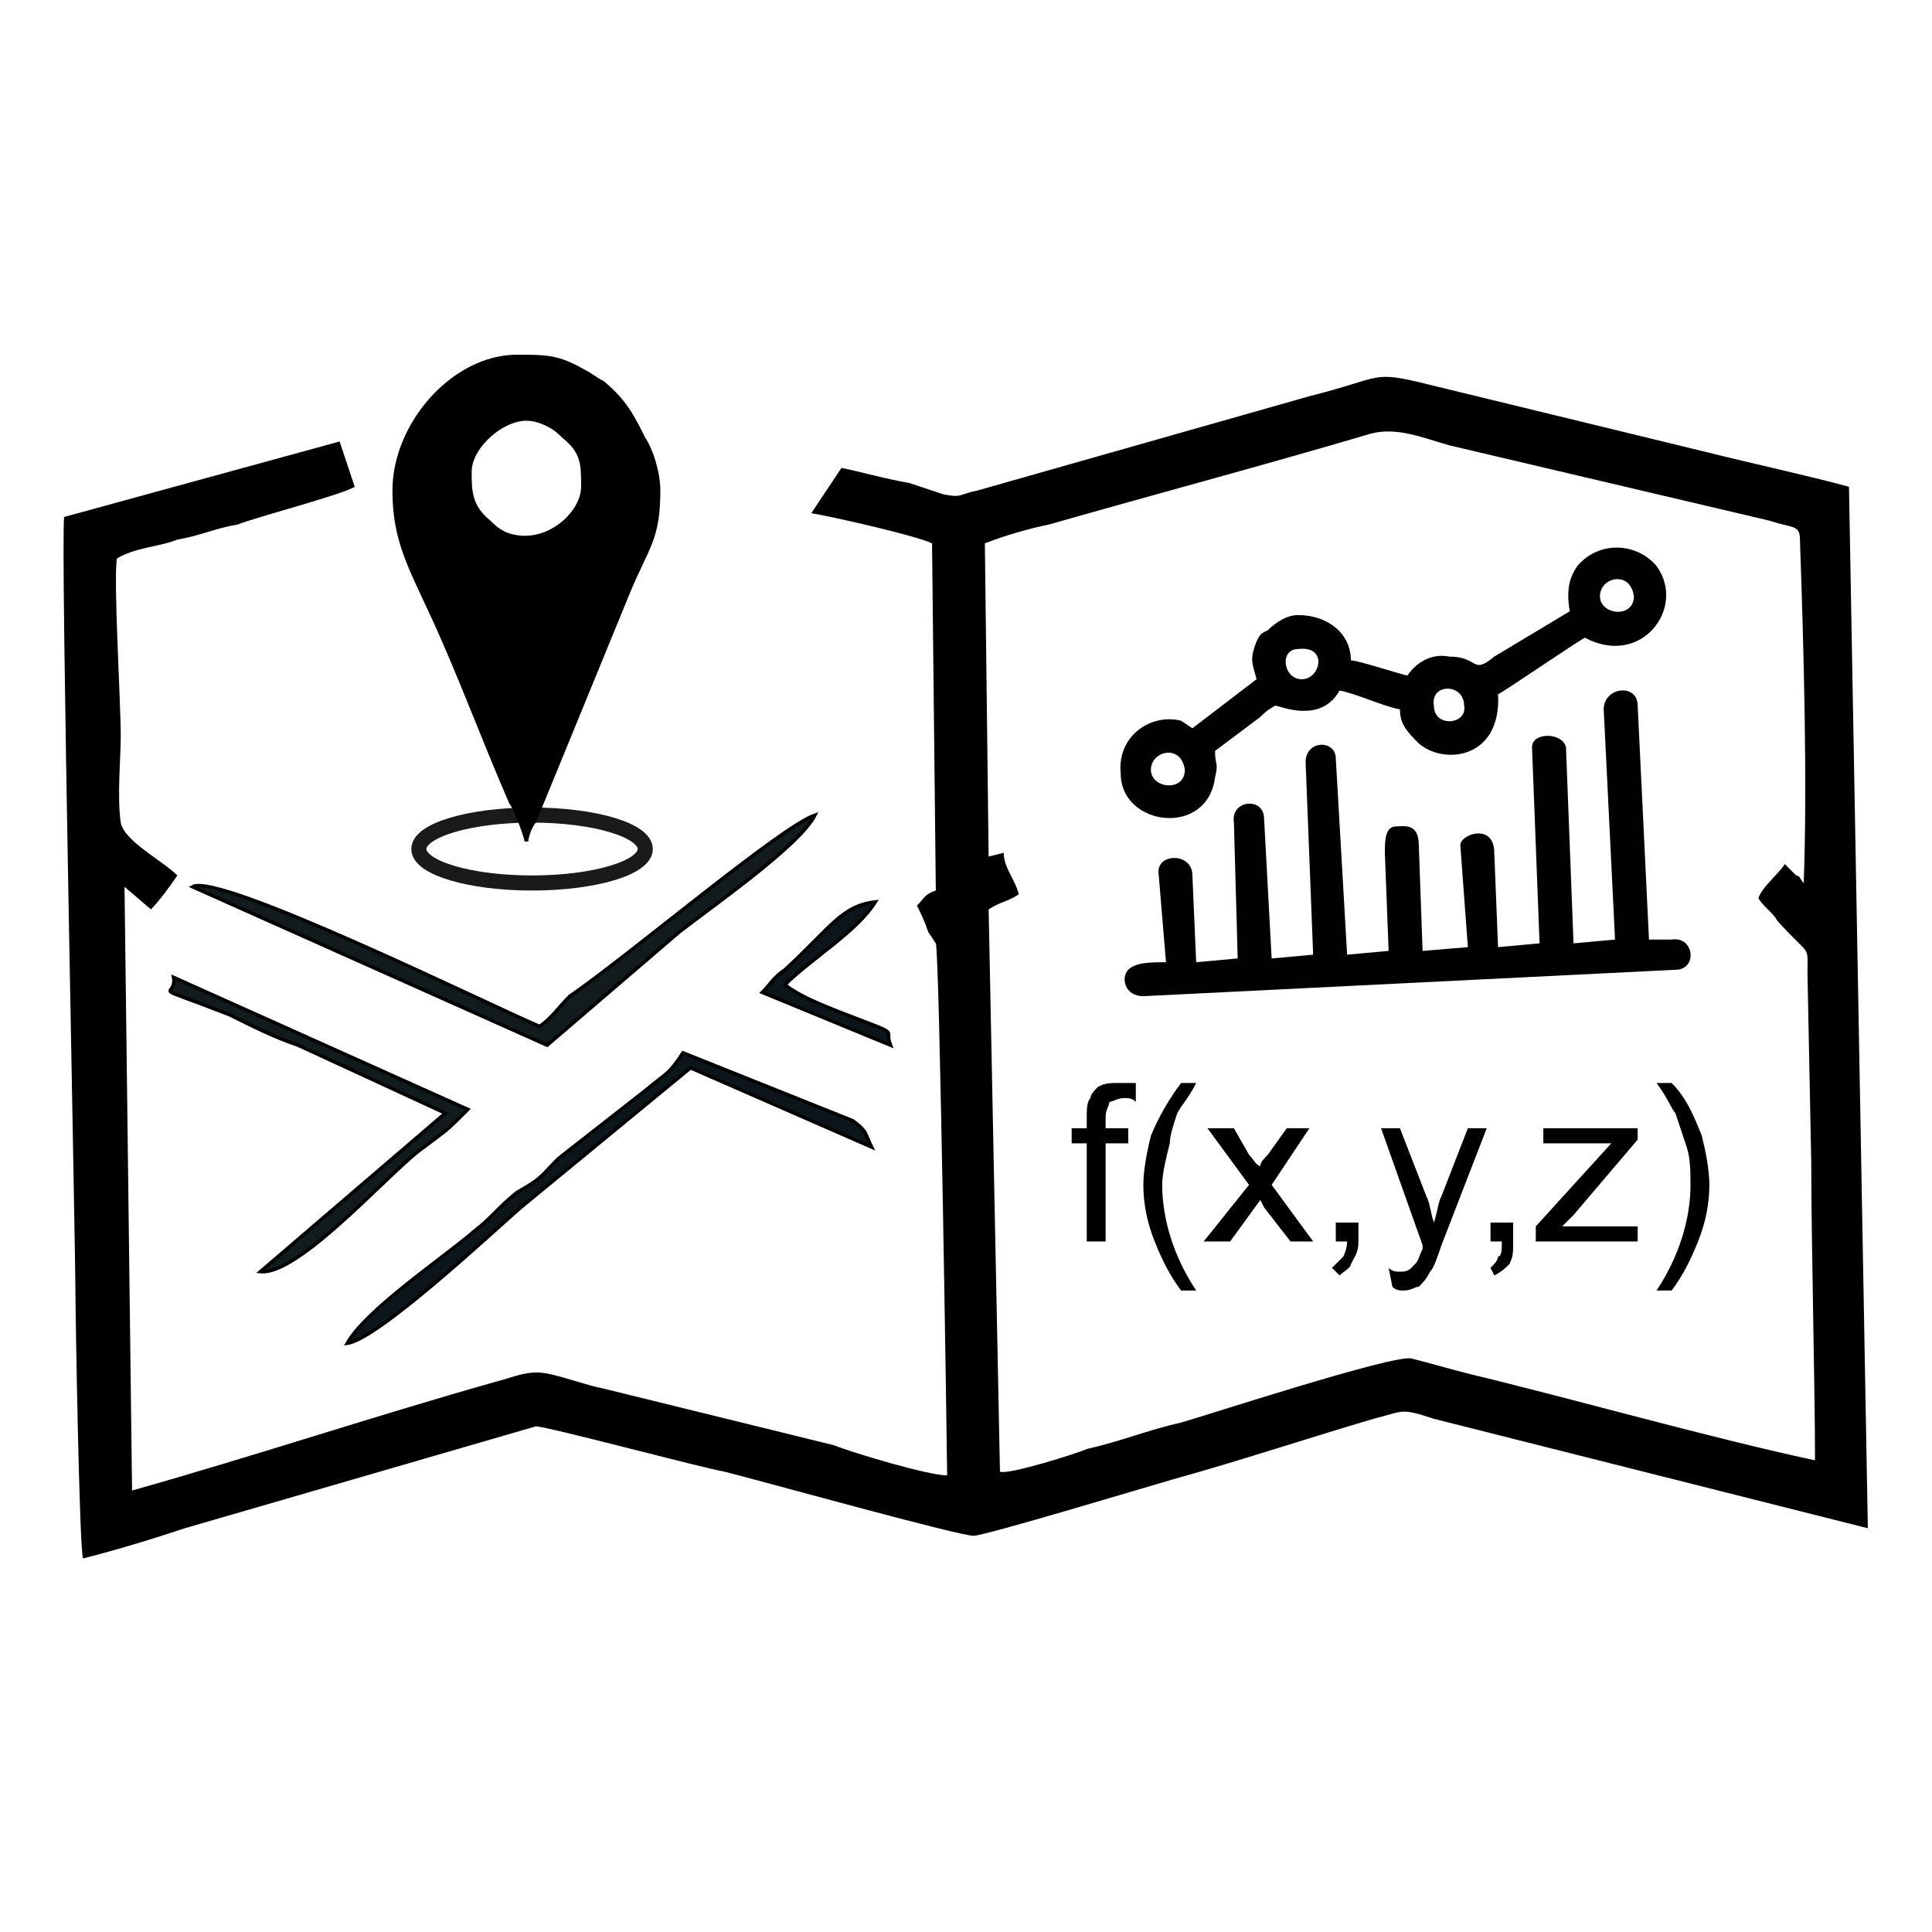 <?xml version="1.0" encoding="UTF-8"?>
<!DOCTYPE svg PUBLIC "-//W3C//DTD SVG 1.1//EN" "http://www.w3.org/Graphics/SVG/1.1/DTD/svg11.dtd">
<!-- Creator: CorelDRAW X8 -->
<svg xmlns="http://www.w3.org/2000/svg" xml:space="preserve" width="512px" height="512px" version="1.1" style="shape-rendering:geometricPrecision; text-rendering:geometricPrecision; image-rendering:optimizeQuality; fill-rule:evenodd; clip-rule:evenodd"
viewBox="0 0 512 512"
 xmlns:xlink="http://www.w3.org/1999/xlink">
 <defs>
  <style type="text/css">
   <![CDATA[
    .str1 {stroke:#1A1A1A;stroke-width:3.999}
    .str0 {stroke:black;stroke-width:0.9}
    .fil0 {fill:none}
    .fil4 {fill:black}
    .fil3 {fill:#010100}
    .fil1 {fill:#0C161A}
    .fil2 {fill:#111A1D}
    .fil5 {fill:black;fill-rule:nonzero}
   ]]>
  </style>
 </defs>
 <g id="Layer_x0020_1">
  <rect class="fil0" width="512" height="512"/>
  <g id="_2464278630544">
   <g>
    <path class="fil1 str0" d="M92 356c8,-1 38,-29 46,-36l45 -37 48 21c-2,-4 -1,-4 -5,-7l-45 -18c-4,6 -4,5 -10,10l-23 18c-5,5 -4,5 -11,9 -5,4 -7,7 -11,10 -8,7 -29,21 -34,30z"/>
    <path class="fil1 str0" d="M202 263l34 14c-2,-5 4,-2 -14,-9 -5,-2 -10,-4 -14,-7 7,-7 19,-14 24,-22 -9,1 -12,7 -24,18 -3,2 -4,4 -6,6z"/>
    <path class="fil2 str0" d="M143 272c-12,-5 -85,-41 -92,-37l94 42 35 -30c9,-7 32,-23 36,-31 -9,3 -49,37 -65,48 -3,3 -5,6 -8,8z"/>
    <path class="fil2 str0" d="M118 295l-49 42c10,1 33,-25 42,-32 8,-6 7,-5 13,-11l-78 -35c1,6 -8,1 15,10 6,3 12,6 18,8 13,6 26,12 39,18z"/>
   </g>
   <path class="fil3" d="M425 188l3 61 -11 1 -2 -52c-1,-4 -9,-4 -9,0l2 52 -11 1 -1 -25c0,-8 -9,-5 -9,-2l2 27 -12 1 -1 -28c0,-6 -4,-5 -6,-5 -3,0 -3,4 -3,7l1 26 -11 1 -3 -52c0,-5 -8,-5 -8,1l2 51 -11 1 -2 -37c0,-6 -9,-5 -8,1l1 36 -11 1 -1 -23c0,-6 -9,-6 -9,-1l2 24c-4,0 -8,0 -10,2 -2,2 -1,7 4,7l141 -7c6,0 5,-9 -1,-8l-6 0 -3 -62c0,-6 -9,-5 -9,1z"/>
   <path class="fil3" d="M305 204c0,-5 8,-7 9,0 0,6 -9,5 -9,0zm75 -17c-1,-6 8,-6 8,0 1,5 -8,6 -8,0zm-36 -15c8,-1 6,8 1,8 -5,0 -6,-8 -1,-8zm80 -14c0,-5 8,-7 9,0 0,6 -9,5 -9,0zm-8 4l-20 12c-6,5 -4,0 -12,0 -5,-1 -9,2 -11,5 -1,0 -13,-4 -15,-4 0,-7 -6,-12 -14,-12 -3,0 -6,2 -8,4 -2,1 -2,1 -3,3 -2,5 -1,6 0,10l-17 13 -3 -2c-8,-2 -17,4 -16,14 0,14 23,17 25,1 1,-4 0,-3 0,-7l12 -9c1,-1 2,-2 4,-3 1,0 12,5 17,-4 5,1 11,4 16,5 0,3 1,5 4,8 6,7 23,6 22,-12 2,-1 21,-14 23,-15 15,8 27,-8 19,-19 -5,-6 -15,-7 -21,0 -2,3 -3,6 -2,12z"/>
   <path class="fil4" d="M261 144c5,-2 12,-4 17,-5 28,-8 58,-16 85,-24 7,-2 14,1 21,3l85 20c6,2 8,1 8,5 1,28 2,65 1,91 -1,-1 -1,-2 -2,-2 -2,-2 -1,-1 -3,-3 -2,3 -6,6 -7,9 1,2 4,4 5,6 9,10 8,6 8,14l1 50c0,21 1,60 1,79 -28,-6 -63,-16 -92,-23 -4,-1 -11,-3 -15,-4 -5,-1 -54,15 -61,17 -9,2 -16,5 -25,7 -2,1 -21,7 -23,6l-3 -149c3,-2 5,-2 8,-4 -1,-4 -4,-7 -4,-11l-4 1 -1 -83zm-46 -8c6,1 28,6 32,8l1 92c-3,1 -3,2 -5,4 1,2 2,4 3,7l2 3c1,2 3,137 3,141 -5,0 -25,-6 -30,-8l-61 -15c-5,-1 -10,-3 -15,-4 -5,-1 -9,1 -13,2 -32,9 -65,20 -97,29l-2 -160 7 6c2,-2 5,-6 7,-9 -4,-4 -14,-9 -15,-14 -1,-7 0,-17 0,-23 0,-9 -2,-42 -1,-47 5,-3 11,-3 16,-5 6,-1 10,-3 16,-4 5,-2 28,-8 31,-10l-4 -12 -73 20c-1,7 3,191 3,207 0,3 1,66 2,69 8,-2 18,-5 27,-8l93 -27c3,0 44,11 50,12 8,2 62,17 66,17 3,0 46,-13 53,-15 18,-5 36,-11 53,-16 8,-2 7,-3 16,0l115 29 -5 -276c-11,-3 -25,-6 -37,-9l-74 -18c-16,-4 -12,-2 -32,3l-88 25c-5,1 -4,2 -9,1 -3,-1 -6,-2 -9,-3 -6,-1 -13,-3 -18,-4l-8 12z"/>
   <path class="fil5" d="M288 329l0 -26 -4 0 0 -4 4 0 0 -3c0,-2 0,-4 1,-5 0,-1 1,-2 2,-3 2,-1 3,-1 6,-1 1,0 3,0 4,0l0 5c-1,-1 -2,-1 -3,-1 -2,0 -3,1 -4,1 0,1 -1,2 -1,4l0 3 6 0 0 4 -6 0 0 26 -5 0z"/>
   <path id="1" class="fil5" d="M313 342c-3,-4 -5,-8 -7,-13 -2,-5 -3,-10 -3,-15 0,-4 1,-9 2,-13 2,-5 5,-10 8,-14l4 0c-2,4 -4,6 -5,8 -1,3 -2,6 -2,8 -1,4 -2,8 -2,11 0,9 3,19 9,28l-4 0z"/>
   <path id="2" class="fil5" d="M319 329l12 -15 -11 -15 7 0 4 7c1,1 2,3 3,3 0,-1 1,-2 2,-3l5 -7 6 0 -10 15 11 15 -6 0 -7 -9 -1 -2 -8 11 -7 0z"/>
   <path id="3" class="fil5" d="M354 329l0 -5 6 0 0 5c0,3 -1,4 -2,6 0,1 -2,2 -3,3l-2 -2c1,-1 2,-2 3,-3 0,0 1,-2 1,-4l-3 0z"/>
   <path id="4" class="fil5" d="M369 341l-1 -5c1,1 2,1 3,1 1,0 2,0 3,-1 0,0 1,-1 1,-1 1,-1 1,-2 2,-4 0,0 0,-1 0,-1l-11 -31 5 0 7 18c1,2 1,4 2,7 1,-3 1,-5 2,-7l7 -18 5 0 -12 31c-1,3 -2,6 -3,7 -1,2 -2,3 -3,4 -1,0 -2,1 -4,1 -1,0 -2,0 -3,-1z"/>
   <path id="5" class="fil5" d="M395 329l0 -5 6 0 0 5c0,3 0,4 -1,6 -1,1 -2,2 -4,3l-1 -2c1,-1 2,-2 2,-3 1,0 1,-2 1,-4l-3 0z"/>
   <path id="6" class="fil5" d="M407 329l0 -4 20 -22c-2,0 -4,0 -6,0l-12 0 0 -4 25 0 0 3 -17 20 -3 3c2,0 4,0 6,0l14 0 0 4 -27 0z"/>
   <path id="7" class="fil5" d="M443 342l-4 0c6,-9 9,-19 9,-28 0,-3 0,-7 -1,-10 -1,-3 -2,-6 -3,-9 -1,-1 -2,-4 -5,-8l4 0c4,4 6,9 8,14 1,4 2,9 2,13 0,5 -1,10 -3,15 -2,5 -4,9 -7,13z"/>
   <ellipse class="fil0 str1" cx="141" cy="225" rx="30" ry="9"/>
   <path class="fil4" d="M175 130c0,13 -3,15 -8,27l-25 61c-1,1 -2,4 -2,5l-1 0c0,-1 -3,-9 -4,-10 -7,-16 -14,-35 -21,-50 -6,-13 -10,-20 -10,-33 0,-18 16,-36 33,-36 8,0 11,0 18,4 2,1 3,2 5,3 6,5 8,9 11,15 2,3 4,9 4,14zm-21 -1c0,-6 0,-9 -5,-13 -1,-1 -2,-2 -4,-3 -4,-2 -7,-2 -11,0 -4,2 -9,7 -9,12 0,5 0,9 5,13 1,1 2,2 4,3 10,4 20,-5 20,-12z"/>
  </g>
 </g>
</svg>

